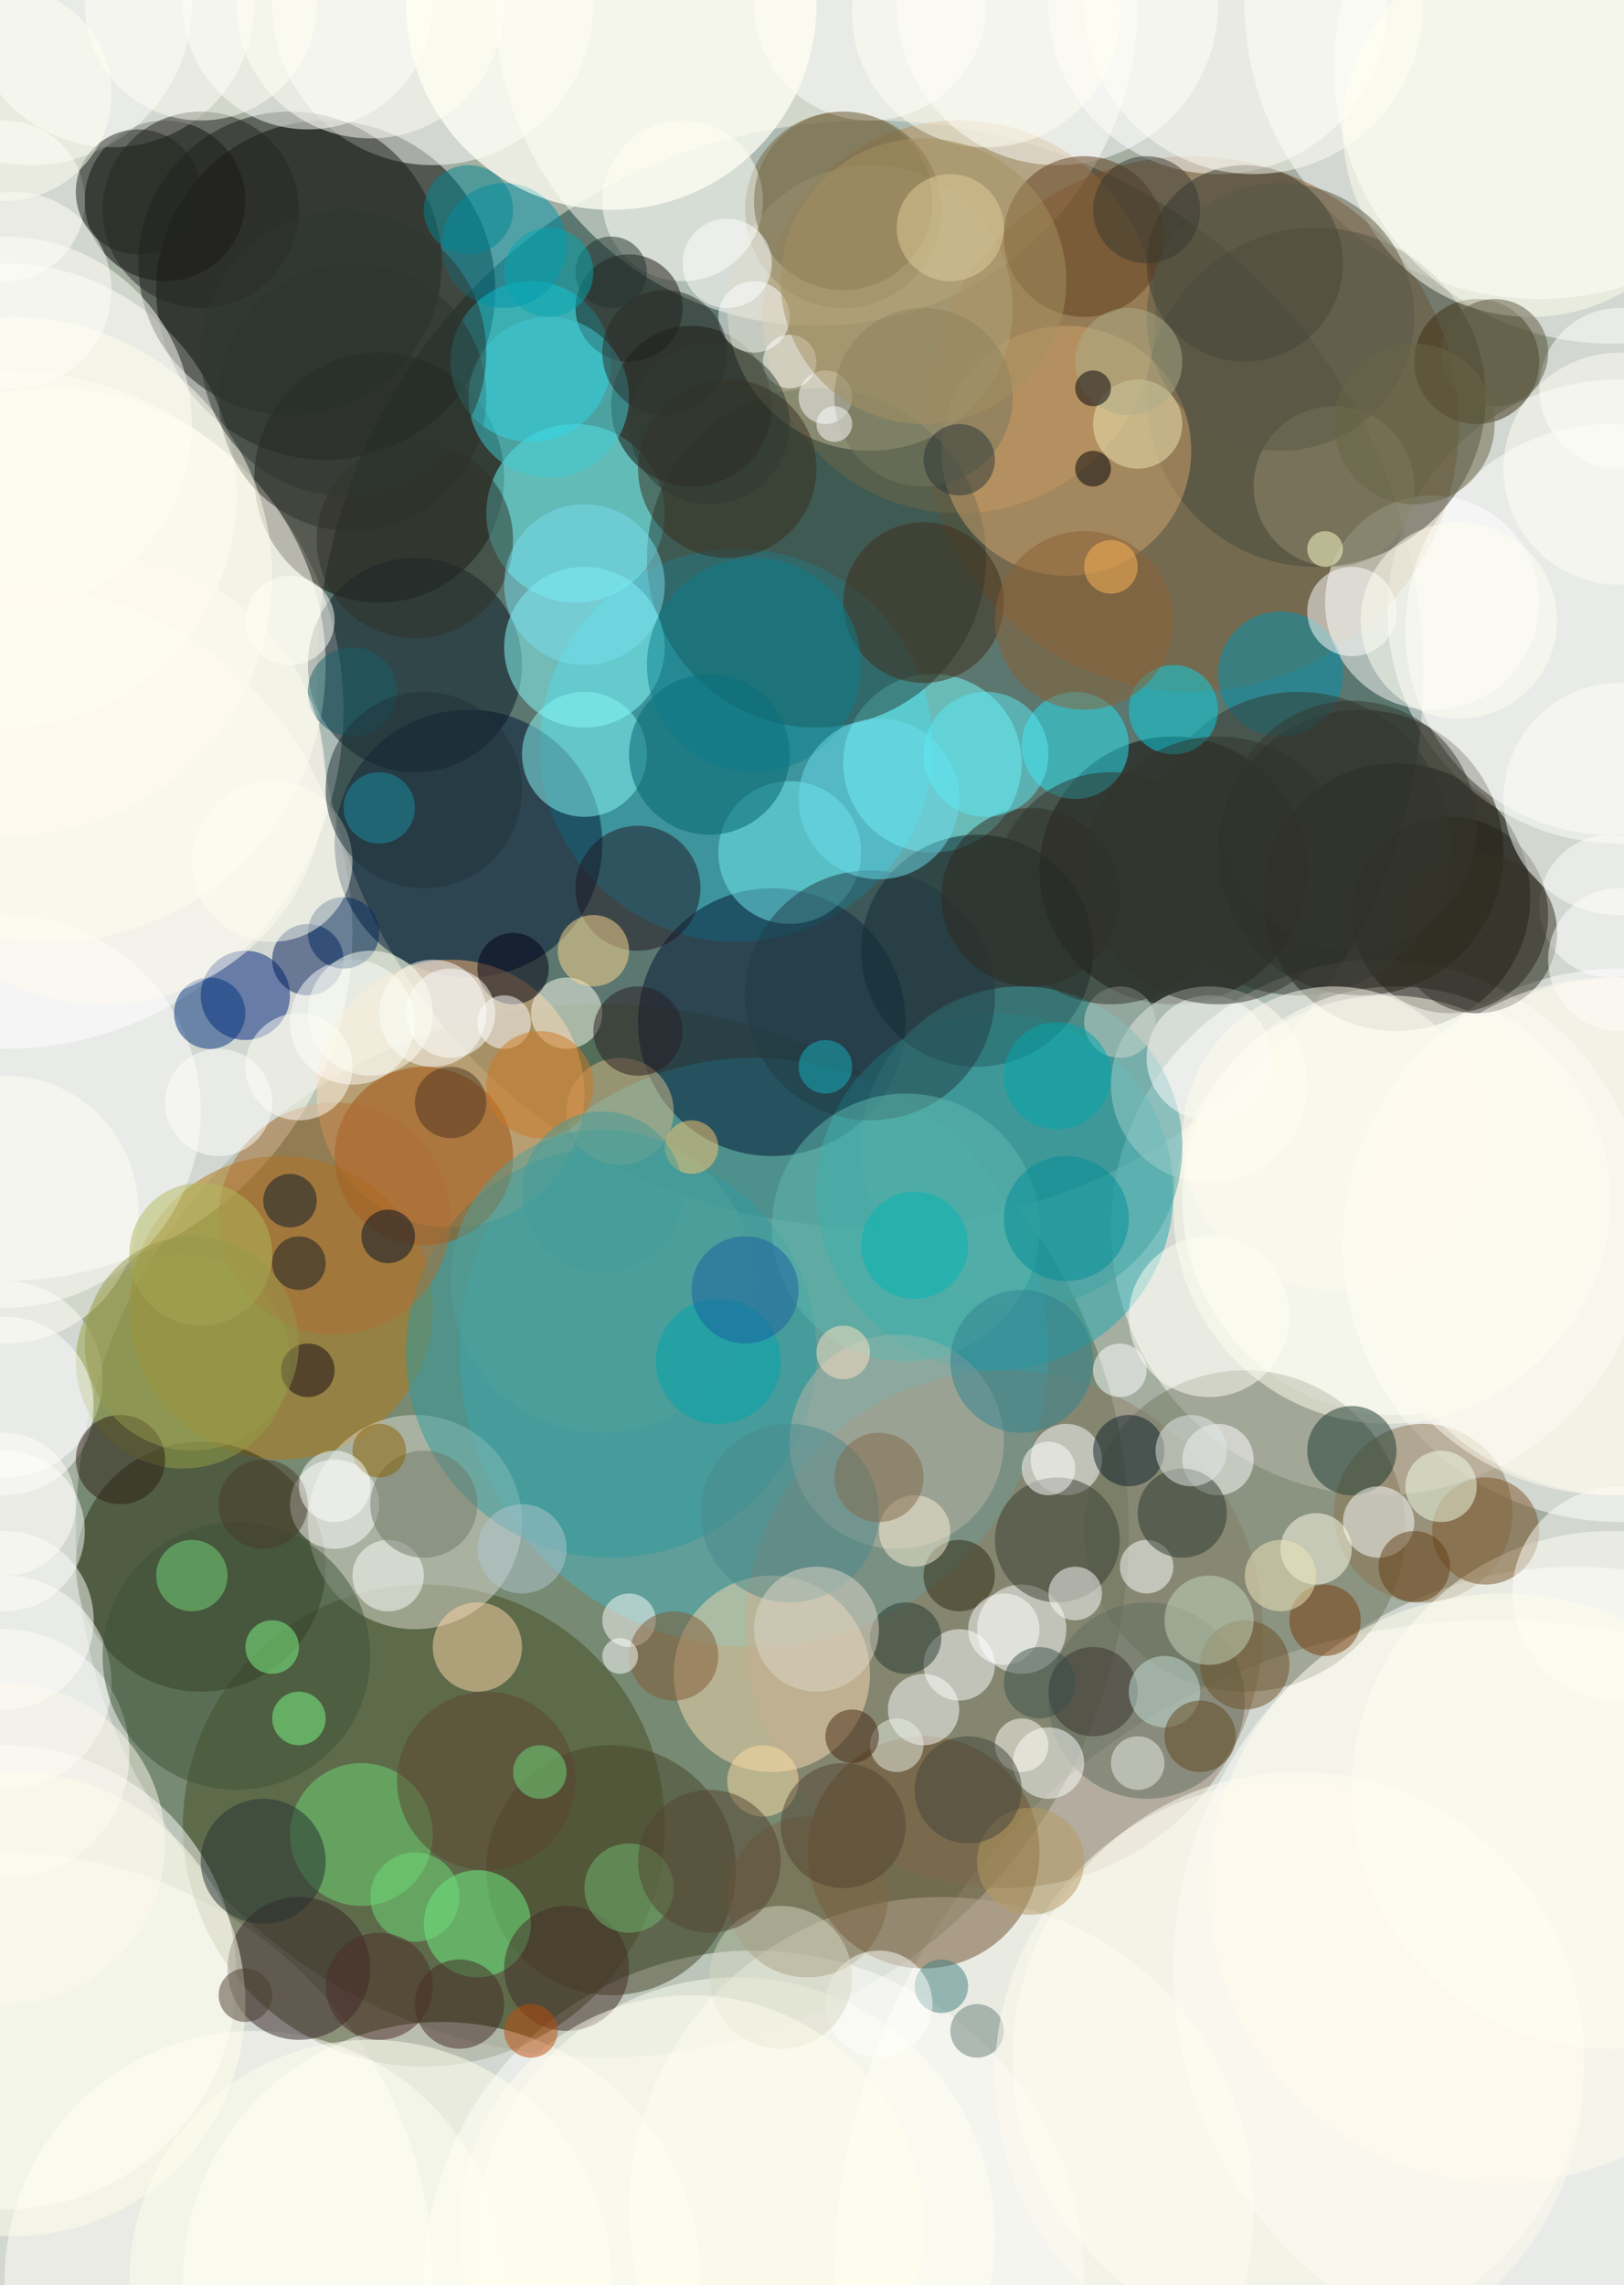<svg height="1024" width="728" xmlns="http://www.w3.org/2000/svg"><path d="m0 0h728v1024h-728z" fill="#a4afa2"/><g fill-opacity=".502" stroke-width="4"><ellipse cx="390" cy="302" fill="#13413d" rx="248" ry="248"/><ellipse cx="670" cy="1022" fill="#fff" rx="296" ry="296"/><ellipse cx="270" cy="686" fill="#4a6645" rx="236" ry="236"/><ellipse cx="146" cy="130" rx="76" ry="76"/><ellipse cx="618" cy="550" fill="#fff" rx="120" ry="120"/><ellipse cx="2" cy="318" fill="#fff" rx="152" ry="152"/><ellipse cx="338" cy="1022" fill="#fff" rx="148" ry="148"/><ellipse cx="366" cy="2" fill="#fffff6" rx="144" ry="144"/><ellipse cx="2" cy="1022" fill="#fff" rx="192" ry="192"/><ellipse cx="626" cy="402" rx="60" ry="60"/><ellipse cx="690" cy="2" fill="#fff" rx="132" ry="132"/><ellipse cx="726" cy="274" fill="#fff" rx="104" ry="104"/><ellipse cx="534" cy="190" fill="#8d5f32" rx="120" ry="120"/><ellipse cx="2" cy="418" fill="#fff" rx="156" ry="156"/><ellipse cx="706" cy="882" fill="#fff" rx="180" ry="180"/><ellipse cx="338" cy="606" fill="#48b2c0" rx="132" ry="132"/><ellipse cx="190" cy="818" fill="#464d24" rx="108" ry="108"/><ellipse cx="626" cy="538" fill="#fff" rx="96" ry="96"/><ellipse cx="74" cy="90" rx="36" ry="36"/><ellipse cx="450" cy="730" fill="#94816f" rx="116" ry="116"/><ellipse cx="198" cy="1022" fill="#fff" rx="116" ry="116"/><ellipse cx="194" cy="2" fill="#fff" rx="72" ry="72"/><ellipse cx="170" cy="214" fill="#0a0601" rx="56" ry="56"/><ellipse cx="526" cy="390" fill="#0d0100" rx="60" ry="60"/><ellipse cx="2" cy="222" fill="#fff" rx="104" ry="104"/><ellipse cx="330" cy="334" fill="#22b2ca" rx="88" ry="88"/><ellipse cx="2" cy="886" fill="#fff" rx="104" ry="104"/><ellipse cx="50" cy="2" fill="#fff" rx="64" ry="64"/><ellipse cx="546" cy="2" fill="#fff" rx="76" ry="76"/><ellipse cx="430" cy="142" fill="#b88e58" rx="88" ry="88"/><ellipse cx="258" cy="230" fill="#6cffff" rx="40" ry="40"/><ellipse cx="422" cy="990" fill="#fffff5" rx="140" ry="140"/><ellipse cx="642" cy="270" fill="#fff" rx="48" ry="48"/><ellipse cx="726" cy="558" fill="#fffffc" rx="124" ry="124"/><ellipse cx="346" cy="458" fill="#001433" rx="60" ry="60"/><ellipse cx="210" cy="378" fill="#011532" rx="60" ry="60"/><ellipse cx="446" cy="534" fill="#21a8ae" rx="80" ry="80"/><ellipse cx="202" cy="490" fill="#fab475" rx="60" ry="60"/><ellipse cx="590" cy="178" fill="#44483b" rx="76" ry="76"/><ellipse cx="418" cy="342" fill="#79ffff" rx="40" ry="40"/><ellipse cx="558" cy="686" fill="#727861" rx="72" ry="72"/><ellipse cx="126" cy="586" fill="#b47814" rx="68" ry="68"/><ellipse cx="90" cy="702" fill="#2d3015" rx="56" ry="56"/><ellipse cx="366" cy="250" fill="#243f38" rx="76" ry="76"/><ellipse cx="722" cy="30" fill="#fff" rx="124" ry="124"/><ellipse cx="274" cy="2" fill="#fff" rx="92" ry="92"/><ellipse cx="2" cy="754" fill="#fff" rx="48" ry="48"/><ellipse cx="186" cy="682" fill="#dcdacf" rx="48" ry="48"/><ellipse cx="438" cy="426" fill="#061820" rx="52" ry="52"/><ellipse cx="186" cy="298" fill="#081623" rx="48" ry="48"/><ellipse cx="2" cy="618" fill="#fff" rx="44" ry="44"/><ellipse cx="610" cy="382" fill="#241e12" rx="64" ry="64"/><ellipse cx="130" cy="118" fill="#181d17" rx="68" ry="68"/><ellipse cx="542" cy="486" fill="#fffff8" rx="44" ry="44"/><ellipse cx="238" cy="162" fill="#1fe7f7" rx="36" ry="36"/><ellipse cx="346" cy="750" fill="#f8daaf" rx="44" ry="44"/><ellipse cx="262" cy="290" fill="#89ffff" rx="36" ry="36"/><ellipse cx="582" cy="922" fill="#fffff5" rx="128" ry="128"/><ellipse cx="110" cy="446" fill="#00237e" rx="20" ry="20"/><ellipse cx="414" cy="830" fill="#6e4f2d" rx="52" ry="52"/><ellipse cx="2" cy="498" fill="#fff" rx="88" ry="88"/><ellipse cx="722" cy="282" fill="#fff" rx="92" ry="92"/><ellipse cx="138" cy="2" fill="#fff" rx="56" ry="56"/><ellipse cx="274" cy="606" fill="#2e9a9d" rx="92" ry="92"/><ellipse cx="474" cy="2" fill="#fff" rx="72" ry="72"/><ellipse cx="378" cy="94" fill="#72633a" rx="44" ry="44"/><ellipse cx="2" cy="90" fill="#fff" rx="36" ry="36"/><ellipse cx="478" cy="202" fill="#d2a46d" rx="56" ry="56"/><ellipse cx="194" cy="454" fill="#fff" rx="24" ry="24"/><ellipse cx="310" cy="182" fill="#120802" rx="36" ry="36"/><ellipse cx="458" cy="730" fill="#fff" rx="20" ry="20"/><ellipse cx="722" cy="406" fill="#fff" rx="32" ry="32"/><ellipse cx="22" cy="298" fill="#fffff2" rx="124" ry="124"/><ellipse cx="114" cy="1022" fill="#fffff8" rx="112" ry="112"/><ellipse cx="2" cy="686" fill="#fff" rx="36" ry="36"/><ellipse cx="274" cy="838" fill="#464428" rx="56" ry="56"/><ellipse cx="662" cy="162" fill="#3c2f11" rx="28" ry="28"/><ellipse cx="650" cy="410" fill="#232117" rx="44" ry="44"/><ellipse cx="226" cy="110" fill="#0094ab" rx="28" ry="28"/><ellipse cx="390" cy="138" fill="#bcb696" rx="64" ry="64"/><ellipse cx="638" cy="678" fill="#8e7753" rx="40" ry="40"/><ellipse cx="722" cy="802" fill="#fffff3" rx="116" ry="116"/><ellipse cx="190" cy="518" fill="#a04f0d" rx="40" ry="40"/><ellipse cx="330" cy="1002" fill="#fffff4" rx="116" ry="116"/><ellipse cx="558" cy="118" fill="#33322a" rx="44" ry="44"/><ellipse cx="134" cy="882" fill="#372429" rx="32" ry="32"/><ellipse cx="138" cy="430" fill="#001b5b" rx="16" ry="16"/><ellipse cx="262" cy="338" fill="#89f7f6" rx="28" ry="28"/><ellipse cx="2" cy="190" fill="#fffff8" rx="84" ry="84"/><ellipse cx="158" cy="458" fill="#fff" rx="28" ry="28"/><ellipse cx="14" cy="2" fill="#fff" rx="72" ry="72"/><ellipse cx="482" cy="334" fill="#29e6f6" rx="24" ry="24"/><ellipse cx="354" cy="382" fill="#72eaf0" rx="32" ry="32"/><ellipse cx="2" cy="786" fill="#fff" rx="56" ry="56"/><ellipse cx="430" cy="746" fill="#fff" rx="16" ry="16"/><ellipse cx="306" cy="90" fill="#fffff7" rx="36" ry="36"/><ellipse cx="286" cy="398" fill="#1e1623" rx="28" ry="28"/><ellipse cx="574" cy="302" fill="#0092ae" rx="28" ry="28"/><ellipse cx="622" cy="542" fill="#ffffed" rx="96" ry="96"/><ellipse cx="458" cy="514" fill="#43a1a2" rx="72" ry="72"/><ellipse cx="514" cy="762" fill="#616d5c" rx="44" ry="44"/><ellipse cx="606" cy="650" fill="#18362c" rx="20" ry="20"/><ellipse cx="606" cy="274" fill="#fff" rx="20" ry="20"/><ellipse cx="470" cy="790" fill="#fffffc" rx="16" ry="16"/><ellipse cx="214" cy="738" fill="#fdd5a7" rx="20" ry="20"/><ellipse cx="478" cy="654" fill="#fff" rx="16" ry="16"/><ellipse cx="254" cy="454" fill="#fffff2" rx="16" ry="16"/><ellipse cx="94" cy="454" fill="#00337c" rx="16" ry="16"/><ellipse cx="402" cy="646" fill="#bcb3a5" rx="48" ry="48"/><ellipse cx="486" cy="106" fill="#613c1e" rx="36" ry="36"/><ellipse cx="726" cy="174" fill="#fff" rx="36" ry="36"/><ellipse cx="154" cy="418" fill="#00285c" rx="16" ry="16"/><ellipse cx="106" cy="742" fill="#3d5238" rx="60" ry="60"/><ellipse cx="162" cy="822" fill="#6dd875" rx="32" ry="32"/><ellipse cx="282" cy="138" fill="#181411" rx="24" ry="24"/><ellipse cx="90" cy="94" fill="#262722" rx="44" ry="44"/><ellipse cx="582" cy="378" fill="#343830" rx="68" ry="68"/><ellipse cx="150" cy="674" fill="#fff" rx="20" ry="20"/><ellipse cx="726" cy="554" fill="#fffff1" rx="116" ry="116"/><ellipse cx="546" cy="654" fill="#fff" rx="16" ry="16"/><ellipse cx="214" cy="862" fill="#6ff383" rx="24" ry="24"/><ellipse cx="414" cy="766" fill="#fff" rx="16" ry="16"/><ellipse cx="318" cy="338" fill="#00626c" rx="36" ry="36"/><ellipse cx="526" cy="318" fill="#09d4e4" rx="20" ry="20"/><ellipse cx="158" cy="178" fill="#2d312a" rx="60" ry="60"/><ellipse cx="474" cy="690" fill="#383d30" rx="28" ry="28"/><ellipse cx="338" cy="142" fill="#fff" rx="16" ry="16"/><ellipse cx="562" cy="2" fill="#fffff5" rx="76" ry="76"/><ellipse cx="278" cy="498" fill="#d9b989" rx="24" ry="24"/><ellipse cx="726" cy="358" fill="#fffffb" rx="52" ry="52"/><ellipse cx="266" cy="426" fill="#ffda91" rx="16" ry="16"/><ellipse cx="618" cy="682" fill="#fbffff" rx="16" ry="16"/><ellipse cx="666" cy="686" fill="#7a5429" rx="24" ry="24"/><ellipse cx="414" cy="270" fill="#402c19" rx="36" ry="36"/><ellipse cx="390" cy="2" fill="#fff" rx="52" ry="52"/><ellipse cx="726" cy="714" fill="#fffffb" rx="48" ry="48"/><ellipse cx="82" cy="610" fill="#93a044" rx="48" ry="48"/><ellipse cx="482" cy="714" fill="#fff" rx="12" ry="12"/><ellipse cx="6" cy="898" fill="#ffffea" rx="104" ry="104"/><ellipse cx="2" cy="630" fill="#fff" rx="40" ry="40"/><ellipse cx="686" cy="58" fill="#ffe" rx="84" ry="84"/><ellipse cx="326" cy="210" fill="#392d1d" rx="40" ry="40"/><ellipse cx="150" cy="546" fill="#ae6e34" rx="52" ry="52"/><ellipse cx="598" cy="218" fill="#928b6f" rx="36" ry="36"/><ellipse cx="590" cy="694" fill="#ffffe9" rx="16" ry="16"/><ellipse cx="122" cy="386" fill="#fffff1" rx="36" ry="36"/><ellipse cx="230" cy="434" fill="#000113" rx="16" ry="16"/><ellipse cx="514" cy="702" fill="#fff" rx="12" ry="12"/><ellipse cx="338" cy="298" fill="#0d7e8a" rx="48" ry="48"/><ellipse cx="510" cy="190" fill="#eee6b3" rx="20" ry="20"/><ellipse cx="2" cy="726" fill="#fffffd" rx="40" ry="40"/><ellipse cx="530" cy="678" fill="#2a372d" rx="20" ry="20"/><ellipse cx="390" cy="446" fill="#203a44" rx="56" ry="56"/><ellipse cx="542" cy="474" fill="#fffffe" rx="28" ry="28"/><ellipse cx="226" cy="458" fill="#fff" rx="12" ry="12"/><ellipse cx="174" cy="706" fill="#fff" rx="16" ry="16"/><ellipse cx="246" cy="178" fill="#3fccd4" rx="36" ry="36"/><ellipse cx="118" cy="834" fill="#243031" rx="28" ry="28"/><ellipse cx="166" cy="2" fill="#fffff5" rx="60" ry="60"/><ellipse cx="558" cy="746" fill="#6c4e24" rx="20" ry="20"/><ellipse cx="270" cy="574" fill="#50a099" rx="68" ry="68"/><ellipse cx="378" cy="90" fill="#796b49" rx="40" ry="40"/><ellipse cx="542" cy="726" fill="#c5d6ba" rx="20" ry="20"/><ellipse cx="462" cy="402" fill="#2e291f" rx="40" ry="40"/><ellipse cx="502" cy="614" fill="#fff" rx="12" ry="12"/><ellipse cx="54" cy="654" fill="#2d1c15" rx="20" ry="20"/><ellipse cx="370" cy="178" fill="#fff" rx="12" ry="12"/><ellipse cx="254" cy="882" fill="#422c27" rx="28" ry="28"/><ellipse cx="186" cy="242" fill="#303028" rx="44" ry="44"/><ellipse cx="2" cy="542" fill="#fffff3" rx="60" ry="60"/><ellipse cx="414" cy="178" fill="#75765d" rx="40" ry="40"/><ellipse cx="422" cy="890" fill="#417e7f" rx="12" ry="12"/><ellipse cx="326" cy="118" fill="#fff" rx="20" ry="20"/><ellipse cx="406" cy="550" fill="#61b7ad" rx="60" ry="60"/><ellipse cx="674" cy="846" fill="#fffdec" rx="132" ry="132"/><ellipse cx="394" cy="358" fill="#6ddeed" rx="36" ry="36"/><ellipse cx="662" cy="418" fill="#353126" rx="36" ry="36"/><ellipse cx="210" cy="94" fill="#008592" rx="20" ry="20"/><ellipse cx="506" cy="650" fill="#0d1f2a" rx="16" ry="16"/><ellipse cx="166" cy="1022" fill="#ffffed" rx="108" ry="108"/><ellipse cx="542" cy="590" fill="#fffff3" rx="36" ry="36"/><ellipse cx="134" cy="478" fill="#fffff5" rx="24" ry="24"/><ellipse cx="274" cy="2" fill="#ffffef" rx="92" ry="92"/><ellipse cx="646" cy="666" fill="#f3fee9" rx="16" ry="16"/><ellipse cx="282" cy="726" fill="#fffbfa" rx="12" ry="12"/><ellipse cx="190" cy="674" fill="#707669" rx="24" ry="24"/><ellipse cx="430" cy="706" fill="#2e280f" rx="16" ry="16"/><ellipse cx="6" cy="258" fill="#fffcec" rx="116" ry="116"/><ellipse cx="654" cy="278" fill="#fffff0" rx="44" ry="44"/><ellipse cx="158" cy="310" fill="#175f69" rx="20" ry="20"/><ellipse cx="362" cy="850" fill="#7e6647" rx="36" ry="36"/><ellipse cx="490" cy="758" fill="#39322e" rx="20" ry="20"/><ellipse cx="342" cy="798" fill="#fddda6" rx="16" ry="16"/><ellipse cx="594" cy="726" fill="#793d0a" rx="16" ry="16"/><ellipse cx="442" cy="338" fill="#5de9f6" rx="28" ry="28"/><ellipse cx="262" cy="262" fill="#79deed" rx="36" ry="36"/><ellipse cx="110" cy="894" fill="#4b3f31" rx="12" ry="12"/><ellipse cx="522" cy="758" fill="#c5e0d7" rx="16" ry="16"/><ellipse cx="90" cy="562" fill="#b0b95d" rx="32" ry="32"/><ellipse cx="354" cy="162" fill="#fff" rx="12" ry="12"/><ellipse cx="478" cy="546" fill="#008e98" rx="28" ry="28"/><ellipse cx="394" cy="898" fill="#fffffd" rx="24" ry="24"/><ellipse cx="6" cy="130" fill="#fffff8" rx="44" ry="44"/><ellipse cx="486" cy="278" fill="#8c6035" rx="40" ry="40"/><ellipse cx="242" cy="486" fill="#cd7823" rx="24" ry="24"/><ellipse cx="574" cy="142" fill="#5a5846" rx="60" ry="60"/><ellipse cx="726" cy="430" fill="#fff" rx="32" ry="32"/><ellipse cx="90" cy="2" fill="#fffff4" rx="52" ry="52"/><ellipse cx="282" cy="846" fill="#71b971" rx="20" ry="20"/><ellipse cx="62" cy="86" fill="#23251e" rx="28" ry="28"/><ellipse cx="442" cy="6" fill="#fffff2" rx="60" ry="60"/><ellipse cx="354" cy="678" fill="#4c888b" rx="40" ry="40"/><ellipse cx="438" cy="910" fill="#687e7a" rx="12" ry="12"/><ellipse cx="450" cy="730" fill="#fff" rx="16" ry="16"/><ellipse cx="406" cy="734" fill="#273930" rx="16" ry="16"/><ellipse cx="302" cy="742" fill="#825834" rx="20" ry="20"/><ellipse cx="350" cy="886" fill="#d5d8c3" rx="32" ry="32"/><ellipse cx="366" cy="730" fill="#ddd8ca" rx="28" ry="28"/><ellipse cx="598" cy="510" fill="#fffbee" rx="68" ry="68"/><ellipse cx="410" cy="686" fill="#faefd6" rx="16" ry="16"/><ellipse cx="506" cy="162" fill="#abab88" rx="24" ry="24"/><ellipse cx="606" cy="370" fill="#34372e" rx="56" ry="56"/><ellipse cx="86" cy="706" fill="#76d77a" rx="16" ry="16"/><ellipse cx="190" cy="354" fill="#203338" rx="44" ry="44"/><ellipse cx="218" cy="798" fill="#5b4430" rx="40" ry="40"/><ellipse cx="458" cy="610" fill="#31818f" rx="32" ry="32"/><ellipse cx="502" cy="458" fill="#ccd7ce" rx="16" ry="16"/><ellipse cx="514" cy="94" fill="#393931" rx="24" ry="24"/><ellipse cx="138" cy="614" fill="#160817" rx="12" ry="12"/><ellipse cx="578" cy="930" fill="#fefbed" rx="132" ry="132"/><ellipse cx="2" cy="826" fill="#fcfaeb" rx="72" ry="72"/><ellipse cx="174" cy="554" fill="#001028" rx="12" ry="12"/><ellipse cx="634" cy="702" fill="#623c14" rx="16" ry="16"/><ellipse cx="378" cy="818" fill="#524230" rx="28" ry="28"/><ellipse cx="462" cy="834" fill="#b6995e" rx="24" ry="24"/><ellipse cx="234" cy="694" fill="#b0c6cf" rx="20" ry="20"/><ellipse cx="310" cy="514" fill="#fcc570" rx="12" ry="12"/><ellipse cx="130" cy="278" fill="#fffff5" rx="20" ry="20"/><ellipse cx="310" cy="998" fill="#fffcee" rx="104" ry="104"/><ellipse cx="206" cy="898" fill="#432b24" rx="20" ry="20"/><ellipse cx="458" cy="782" fill="#fffff5" rx="12" ry="12"/><ellipse cx="490" cy="174" fill="#00000b" rx="8" ry="8"/><ellipse cx="202" cy="454" fill="#fff" rx="20" ry="20"/><ellipse cx="466" cy="754" fill="#3b514a" rx="16" ry="16"/><ellipse cx="670" cy="158" fill="#5c563e" rx="24" ry="24"/><ellipse cx="98" cy="494" fill="#fffffd" rx="24" ry="24"/><ellipse cx="186" cy="850" fill="#6fde7a" rx="20" ry="20"/><ellipse cx="574" cy="706" fill="#f2e7bc" rx="16" ry="16"/><ellipse cx="414" cy="126" fill="#a58f61" rx="64" ry="64"/><ellipse cx="534" cy="650" fill="#e3eae7" rx="16" ry="16"/><ellipse cx="434" cy="802" fill="#43443a" rx="24" ry="24"/><ellipse cx="322" cy="610" fill="#00a3ad" rx="28" ry="28"/><ellipse cx="402" cy="782" fill="#e9efe4" rx="12" ry="12"/><ellipse cx="726" cy="210" fill="#fffff3" rx="52" ry="52"/><ellipse cx="382" cy="778" fill="#472914" rx="12" ry="12"/><ellipse cx="538" cy="778" fill="#61441e" rx="16" ry="16"/><ellipse cx="122" cy="738" fill="#80f888" rx="12" ry="12"/><ellipse cx="170" cy="650" fill="#895f01" rx="12" ry="12"/><ellipse cx="118" cy="674" fill="#463b2b" rx="20" ry="20"/><ellipse cx="426" cy="102" fill="#dfce9c" rx="24" ry="24"/><ellipse cx="130" cy="538" fill="#091b2d" rx="12" ry="12"/><ellipse cx="286" cy="462" fill="#281c22" rx="20" ry="20"/><ellipse cx="594" cy="246" fill="#ffc" rx="8" ry="8"/><ellipse cx="510" cy="790" fill="#ecede5" rx="12" ry="12"/><ellipse cx="166" cy="454" fill="#fbfff3" rx="28" ry="28"/><ellipse cx="394" cy="662" fill="#826949" rx="20" ry="20"/><ellipse cx="154" cy="158" fill="#2e3631" rx="64" ry="64"/><ellipse cx="270" cy="534" fill="#449b97" rx="36" ry="36"/><ellipse cx="274" cy="122" fill="#22302c" rx="16" ry="16"/><ellipse cx="202" cy="494" fill="#4a3320" rx="16" ry="16"/><ellipse cx="370" cy="478" fill="#14b1be" rx="12" ry="12"/><ellipse cx="278" cy="742" fill="#fff" rx="8" ry="8"/><ellipse cx="334" cy="578" fill="#1b5fa0" rx="24" ry="24"/><ellipse cx="46" cy="350" fill="#fefbed" rx="100" ry="100"/><ellipse cx="490" cy="210" fill="#000004" rx="8" ry="8"/><ellipse cx="430" cy="206" fill="#283638" rx="16" ry="16"/><ellipse cx="318" cy="834" fill="#554231" rx="32" ry="32"/><ellipse cx="298" cy="158" fill="#292a27" rx="28" ry="28"/><ellipse cx="498" cy="254" fill="#ffb757" rx="12" ry="12"/><ellipse cx="170" cy="362" fill="#1b90a2" rx="16" ry="16"/><ellipse cx="546" cy="390" fill="#32352c" rx="60" ry="60"/><ellipse cx="150" cy="666" fill="#fffffd" rx="16" ry="16"/><ellipse cx="134" cy="566" fill="#131c23" rx="12" ry="12"/><ellipse cx="470" cy="658" fill="#fff" rx="12" ry="12"/><ellipse cx="238" cy="910" fill="#bd4d0d" rx="12" ry="12"/><ellipse cx="474" cy="482" fill="#00a5ac" rx="24" ry="24"/><ellipse cx="170" cy="890" fill="#4c2c28" rx="24" ry="24"/><ellipse cx="2" cy="674" fill="#fffff8" rx="32" ry="32"/><ellipse cx="374" cy="190" fill="#fff" rx="8" ry="8"/><ellipse cx="378" cy="606" fill="#ffe1c3" rx="12" ry="12"/><ellipse cx="2" cy="42" fill="#fffff0" rx="48" ry="48"/><ellipse cx="86" cy="602" fill="#96974d" rx="48" ry="48"/><ellipse cx="410" cy="558" fill="#01b5b2" rx="24" ry="24"/><ellipse cx="134" cy="770" fill="#7efc86" rx="12" ry="12"/><ellipse cx="242" cy="794" fill="#70db7d" rx="12" ry="12"/><ellipse cx="318" cy="190" fill="#303a33" rx="36" ry="36"/><ellipse cx="722" cy="554" fill="#fcf9ed" rx="116" ry="116"/><ellipse cx="498" cy="398" fill="#30342d" rx="52" ry="52"/><ellipse cx="634" cy="190" fill="#696446" rx="36" ry="36"/><ellipse cx="246" cy="122" fill="#04a8b1" rx="20" ry="20"/></g></svg>